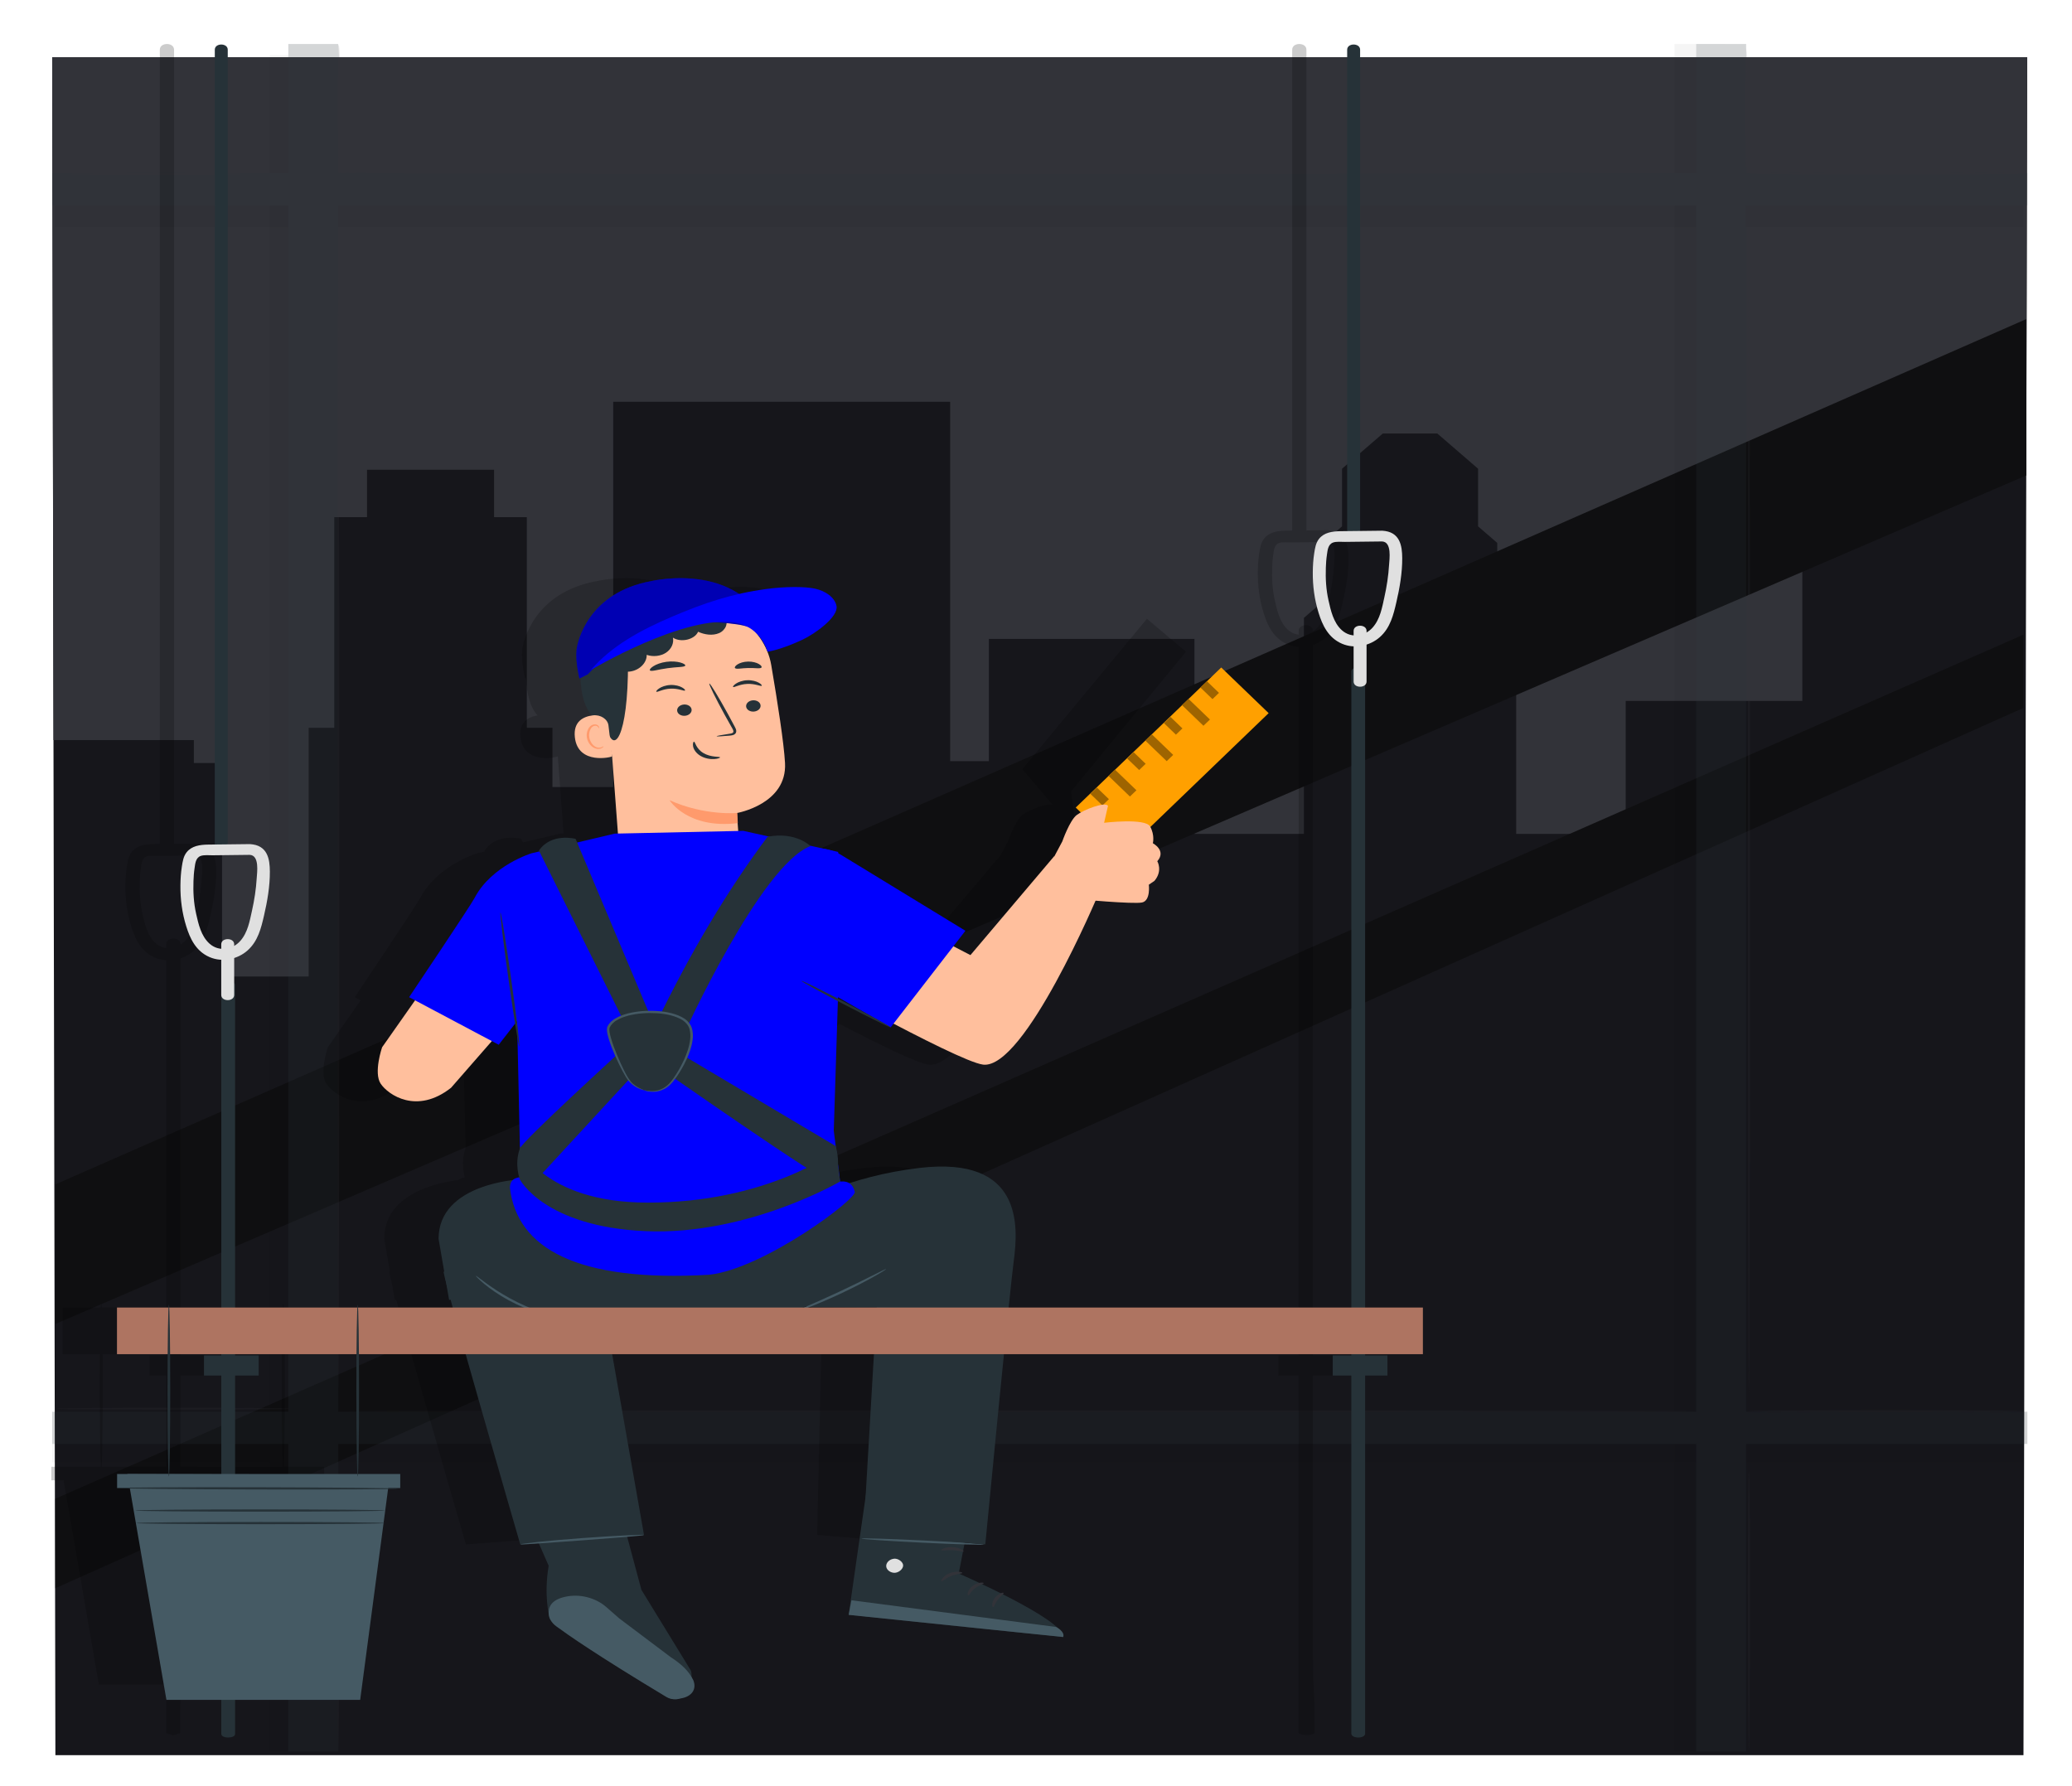 <svg viewBox="0 0 565 487" fill="none" xmlns="http://www.w3.org/2000/svg">
<g filter="url(#filter0_i_1493_136)">
<path d="M551.769 474.619H15.104L14.23 11.608H552.777L551.769 474.619Z" fill="#16161B"/>
<path d="M14.23 11.608L14.593 197.824H52.859V204.075H60.549V262.285H84.169V194.469H91.157V137.022H100.082V124.097H117.407H134.732V137.02H143.657V194.467H150.645V210.619H167.214V105.563H259.09V203.564H269.655V170.236H325.7C325.7 176.322 325.7 221.878 325.7 223.402H355.56V164.482L360.728 160.018V144.049L365.953 139.535V123.814L377.064 114.217H384.5H391.937L403.048 123.814V139.535L408.273 144.049V160.018L413.441 164.482V223.402H443.301V187.135H491.465V125.979L552.517 125.656L552.773 11.609L14.23 11.608Z" fill="#323339"/>
<path d="M552.52 83.015L15.104 318.968V357.03L552.52 125.655V83.015Z" fill="#0F0F11"/>
<path d="M551.769 169.06L15.104 404.681V429.097L551.769 189.038V169.06Z" fill="#0F0F11"/>
</g>
<g opacity="0.2">
<g opacity="0.2">
<path d="M470.212 12H456.604V477.656H470.212V12Z" fill="black"/>
</g>
<g opacity="0.2">
<path d="M87.149 15.064H73.54V477.655H87.149V15.064Z" fill="black"/>
</g>
<g opacity="0.2">
<path d="M551.767 55.993H15.065V61.975H551.767V55.993Z" fill="black"/>
</g>
<g opacity="0.2">
<path d="M551.768 392.79H14.23V398.772H551.768V392.79Z" fill="black"/>
</g>
<path d="M552.826 47.209H14.23V55.993H552.826V47.209Z" fill="#263238"/>
<path d="M92.226 12H78.617V477.656H92.226V12Z" fill="#263238"/>
<path d="M476.137 12H462.528V477.656H476.137V12Z" fill="#263238"/>
<path d="M552.826 384.968H14.23V393.753H552.826V384.968Z" fill="#263238"/>
<path d="M462.528 384.864C462.528 385.005 380.186 385.119 278.635 385.119C177.049 385.119 94.726 385.005 94.726 384.864C94.726 384.724 177.049 384.609 278.635 384.609C380.186 384.61 462.528 384.724 462.528 384.864Z" fill="#323339"/>
<path d="M551.739 384.8C551.739 384.94 534.915 385.055 514.165 385.055C493.408 385.055 476.586 384.941 476.586 384.8C476.586 384.659 493.408 384.545 514.165 384.545C534.915 384.545 551.739 384.659 551.739 384.8Z" fill="#323339"/>
<path d="M78.907 384.148C78.907 384.289 64.698 384.403 47.175 384.403C29.645 384.403 15.44 384.289 15.44 384.148C15.44 384.007 29.645 383.894 47.175 383.894C64.697 383.894 78.907 384.007 78.907 384.148Z" fill="#323339"/>
<path d="M92.382 43.451C92.219 43.451 92.088 36.455 92.088 27.826C92.088 19.194 92.219 12.199 92.382 12.199C92.543 12.199 92.676 19.195 92.676 27.826C92.676 36.455 92.545 43.451 92.382 43.451Z" fill="#323339"/>
<path d="M433.471 47.209C433.471 47.35 357.109 47.463 262.935 47.463C168.727 47.463 92.382 47.35 92.382 47.209C92.382 47.068 168.727 46.954 262.935 46.954C357.109 46.954 433.471 47.068 433.471 47.209Z" fill="#323339"/>
<path d="M552.777 47.36C552.777 47.501 535.717 47.615 514.679 47.615C493.632 47.615 476.577 47.501 476.577 47.36C476.577 47.219 493.632 47.106 514.679 47.106C535.717 47.106 552.777 47.22 552.777 47.36Z" fill="#323339"/>
<path d="M476.124 13.087C476.286 13.087 476.418 20.32 476.418 29.238C476.418 38.16 476.287 45.391 476.124 45.391C475.963 45.391 475.831 38.16 475.831 29.238C475.831 20.32 475.963 13.087 476.124 13.087Z" fill="#323339"/>
<path d="M476.912 379.785C476.75 379.785 476.618 311.689 476.618 227.708C476.618 143.698 476.749 75.617 476.912 75.617C477.074 75.617 477.206 143.698 477.206 227.708C477.205 311.689 477.074 379.785 476.912 379.785Z" fill="#323339"/>
<path d="M92.225 379.785C92.062 379.785 91.931 311.689 91.931 227.708C91.931 143.698 92.062 75.617 92.225 75.617C92.386 75.617 92.519 143.698 92.519 227.708C92.519 311.689 92.388 379.785 92.225 379.785Z" fill="#323339"/>
<path d="M92.225 477.656C92.063 477.656 91.932 448.639 91.932 431.842C91.932 415.038 92.063 401.423 92.225 401.423C92.386 401.423 92.517 415.039 92.517 431.842C92.517 448.638 92.386 477.656 92.225 477.656Z" fill="#323339"/>
<path d="M476.912 477.656C476.75 477.656 476.619 448.639 476.619 431.842C476.619 415.038 476.75 401.423 476.912 401.423C477.073 401.423 477.204 415.039 477.204 431.842C477.204 448.638 477.073 477.656 476.912 477.656Z" fill="#323339"/>
<path d="M66.951 47.465C66.951 47.605 56.025 47.72 42.551 47.72C29.073 47.72 18.149 47.606 18.149 47.465C18.149 47.324 29.073 47.21 42.551 47.21C56.025 47.21 66.951 47.325 66.951 47.465Z" fill="#323339"/>
</g>
<g opacity="0.2">
<path d="M373.182 369.274V356.556H357.997C357.997 352.523 357.997 348.49 357.997 344.457C357.997 327.83 357.997 311.201 357.997 294.574C357.997 279.656 357.997 264.74 357.997 249.823C357.997 237.702 357.997 225.58 357.997 213.459C357.997 205.006 357.997 196.554 357.997 188.1C357.997 187.35 357.997 186.6 357.997 185.85C357.997 185.206 357.997 184.562 357.997 183.918C357.997 181.238 357.997 178.558 357.997 175.878C359.325 175.436 360.552 174.74 361.564 173.846C364.478 171.272 365.343 167.612 366.12 164.262C367.036 160.309 367.744 156.224 367.722 152.19C367.704 148.912 367.126 145.093 362.56 144.623C362.403 144.593 362.238 144.573 362.052 144.575C360.114 144.597 358.178 144.62 356.24 144.642C356.24 126.783 356.24 108.922 356.24 91.063C356.24 76.613 356.24 62.164 356.24 47.714C356.24 36.328 356.24 24.942 356.24 13.556C356.24 11.483 352.358 11.48 352.358 13.556C352.358 31.676 352.358 49.796 352.358 67.916C352.358 82.366 352.358 96.815 352.358 111.265C352.358 122.406 352.358 133.546 352.358 144.687C351.813 144.692 351.268 144.7 350.721 144.705C348.383 144.732 346.125 145.092 344.723 146.848C343.794 148.009 343.597 149.458 343.381 150.81C343.108 152.527 343.003 154.255 342.985 155.986C342.944 159.771 343.442 163.557 344.593 167.224C345.613 170.478 347.196 173.996 351.009 175.655C352.011 176.09 353.061 176.311 354.114 176.377C354.114 178.89 354.114 181.404 354.114 183.917C354.114 184.562 354.114 185.205 354.114 185.849C354.114 192.623 354.114 199.397 354.114 206.172C354.114 217.489 354.114 228.805 354.114 240.121C354.114 254.39 354.114 268.659 354.114 282.928C354.114 299.205 354.114 315.482 354.114 331.758C354.114 340.024 354.114 348.289 354.114 356.555H260.227C260.867 350.359 261.374 345.666 261.625 343.788C262.896 334.297 264.008 315.21 235.994 318.479C228.335 319.373 221.855 321.002 216.769 322.66C216.17 322.289 215.372 322.1 214.265 322.193L213.687 317.556C213.777 314.993 213.06 312.522 213.06 312.522L212.537 308.313L213.652 273.037C214.305 273.381 214.966 273.728 215.652 274.086C219.012 275.838 222.08 277.392 224.322 278.489C226.565 279.586 227.984 280.227 228.047 280.151L228.83 279.141C239.695 284.821 250.158 289.94 253.263 290.314C263.339 291.532 280.286 253.967 283.922 245.616C288.559 245.982 295.096 246.418 296.603 246.099C298.998 245.59 298.446 241.251 298.446 241.251L299.979 240.207C302.316 237.443 300.759 234.844 300.759 234.844C303.329 231.929 299.55 229.947 299.55 229.947C299.55 229.947 300.122 227.75 298.807 225.376C298.227 224.33 295.72 224.01 293.097 223.98L292.08 215.775L323.395 177.715L312.748 168.75L278.791 209.746L287.13 219.561C285.857 218.811 280.611 220.862 278.791 222.243C276.862 223.706 274.855 229.451 274.855 229.451L272.664 233.564L272.611 233.518L249.807 260.448L245.161 258.042L248.438 253.81L215.194 233.518C214.726 233.219 214.261 232.955 213.795 232.72C213.74 232.453 213.704 232.303 213.704 232.303L211.253 231.758C210.956 231.679 210.66 231.616 210.365 231.561L206.055 230.602C205.353 229.964 201.621 226.969 194.855 228.112L187.891 226.565L186.487 226.595L186.327 224.462C186.341 224.461 186.354 224.461 186.369 224.459L186.235 221.685H186.231C187.337 221.471 199.842 218.817 199.25 208.049C198.951 202.608 197.213 191.445 195.495 181.357C194.958 178.21 193.565 175.326 191.555 172.814C193.771 175.075 194.48 177.715 194.48 177.715C194.48 177.715 198.055 177.243 204.028 174.426C207.532 172.774 213.876 168.185 213.291 165.233C212.824 162.875 210.214 161.119 207.427 160.515C204.64 159.912 199.231 159.921 194.122 160.616C191.53 160.969 189.09 161.426 186.727 161.965C176.542 155.178 162.835 158.446 162.835 158.446C145.648 161.524 142.639 174.921 142.41 177.19C142.064 180.586 143.194 185.021 143.194 185.021L143.449 184.893C143.474 185.367 143.508 185.859 143.556 186.395C143.988 191.184 145.27 193.703 146.609 195.109C144.103 195.478 141.483 196.84 141.944 201.044C142.786 208.726 152.114 206.455 152.105 206.233L153.691 227.299L152.795 227.317L142.565 229.739L142.148 228.748C142.148 228.748 135.539 226.966 132.141 231.948C132.141 231.948 132.182 232.034 132.254 232.179L130.298 232.642V232.633C130.298 232.633 119.247 235.925 114.572 244.915C113.485 247.006 96.747 271.925 96.747 271.925L98.374 272.788L89.385 285.585C89.385 285.585 86.983 292.556 89.015 295.55C91.046 298.543 98.831 304 108.183 296.635L119.302 283.9L121.181 284.897L125.624 279.183C125.883 280.797 126.114 282.167 126.3 283.195L126.95 312.525V313.182C125.719 316.605 126.402 319.805 126.767 321.058C125.972 321.192 125.39 321.429 124.993 321.804C119.58 322.46 104.783 325.393 104.783 337.828L106.328 346.786H106.136C106.188 347.211 106.456 348.355 106.892 350.049L107.66 354.504L108.047 354.406C108.232 355.088 108.426 355.804 108.633 356.556H77.373C77.334 355.865 77.292 355.486 77.249 355.486C77.207 355.486 77.166 355.865 77.126 356.556H49.219C49.219 345.915 49.219 335.274 49.219 324.633C49.219 307.558 49.219 290.483 49.219 273.407C49.219 272.709 49.219 272.011 49.219 271.312C49.219 270.669 49.219 270.024 49.219 269.38C49.219 266.7 49.219 264.02 49.219 261.34C50.547 260.899 51.774 260.202 52.786 259.308C55.701 256.734 56.565 253.075 57.343 249.725C58.258 245.772 58.966 241.688 58.945 237.653C58.926 234.376 58.349 230.556 53.783 230.087C53.626 230.056 53.459 230.036 53.275 230.038C51.337 230.061 49.4 230.083 47.463 230.105C47.463 202.67 47.463 175.234 47.463 147.799C47.463 117.992 47.463 88.185 47.463 58.38C47.463 43.439 47.463 28.498 47.463 13.556C47.463 11.483 43.58 11.48 43.58 13.556C43.58 41.252 43.58 68.948 43.58 96.644C43.58 126.45 43.58 156.257 43.58 186.062C43.58 200.758 43.58 215.455 43.58 230.15C43.035 230.156 42.49 230.163 41.944 230.169C39.607 230.196 37.348 230.555 35.945 232.311C35.017 233.472 34.82 234.922 34.603 236.273C34.33 237.99 34.225 239.718 34.207 241.449C34.166 245.234 34.664 249.021 35.815 252.687C36.836 255.941 38.418 259.46 42.231 261.118C43.233 261.554 44.283 261.775 45.337 261.84C45.337 264.354 45.337 266.867 45.337 269.38C45.337 270.025 45.337 270.669 45.337 271.312C45.337 286.535 45.337 301.757 45.337 316.979C45.337 330.172 45.337 343.364 45.337 356.555H27.735C27.697 355.864 27.655 355.485 27.612 355.485C27.57 355.485 27.529 355.864 27.489 356.555H17.08V369.273H27.239C27.219 371.973 27.208 374.942 27.208 378.057C27.208 388.699 27.339 397.594 27.516 399.981H14V403.672H17.338L17.342 403.697L17.393 403.991L18.348 409.515L18.947 412.982L26.964 459.355H45.335C45.335 461.987 45.335 464.619 45.335 467.251C45.335 491.502 45.335 448.351 45.335 472.603L47.194 473.206L49.073 472.603C49.073 466.815 49.218 465.141 49.218 459.354H77.888L84.028 412.941C84.294 412.924 84.472 412.907 84.472 412.889C84.472 412.872 84.298 412.855 84.042 412.838L84.472 409.584L85.216 403.968C86.918 403.93 87.864 403.887 87.864 403.844C87.864 403.8 86.93 403.758 85.248 403.721L85.254 403.674H88.415V399.982H77.333C77.51 397.595 77.643 388.7 77.643 378.058C77.643 374.943 77.632 371.974 77.612 369.274H112.166C118.35 391.205 127.053 421.141 127.053 421.141L160.792 418.582L152.113 369.274H223.942L222.826 418.553L253.858 421.141C253.858 421.141 256.661 391.991 258.935 369.274H354.113C354.113 369.391 354.113 369.507 354.113 369.624H348.598V375.1H354.113C354.113 377.991 354.113 380.883 354.113 383.775C354.113 401.232 354.113 418.687 354.113 436.144C354.113 452.771 354.113 455.975 354.113 472.603C356.589 473.809 358.468 472.603 358.468 472.603C358.468 456.326 357.995 465.118 357.995 448.842C357.995 431.503 357.995 414.163 357.995 396.824C357.995 389.583 357.995 382.342 357.995 375.1H363.51V369.624H357.995C357.995 369.507 357.995 369.39 357.995 369.274H373.182ZM213.686 271.935L220.929 276.079C219.451 275.288 217.819 274.424 216.089 273.524C215.264 273.094 214.457 272.676 213.676 272.273L213.686 271.935ZM126.142 278.503L126.187 278.446L126.198 278.965C126.18 278.812 126.162 278.66 126.142 278.503ZM45.335 369.625H40.804V375.101H45.335C45.335 379.375 45.335 383.649 45.335 387.922C45.335 391.942 45.335 395.962 45.335 399.981H27.707C27.884 397.594 28.017 388.699 28.017 378.057C28.017 374.942 28.006 371.973 27.986 369.273H45.337C45.335 369.391 45.335 369.507 45.335 369.625ZM45.335 257.508C45.335 257.855 45.335 258.201 45.335 258.547C44.323 258.417 43.33 258.014 42.462 257.245C40.143 255.189 39.44 251.822 38.836 249.153C38.172 246.218 38.009 243.237 38.114 240.256C38.156 239.077 38.23 237.891 38.414 236.72C38.575 235.689 38.635 234.054 39.948 233.553C40.844 233.212 42.228 233.388 43.17 233.377C46.537 233.339 49.904 233.3 53.272 233.261C55.815 233.375 55.086 238.095 55.003 239.503C54.827 242.466 54.367 245.42 53.716 248.336C53.109 251.055 52.594 254.214 50.565 256.498C50.169 256.944 49.705 257.307 49.216 257.622C49.216 257.584 49.216 257.548 49.216 257.51C49.219 255.435 45.335 255.432 45.335 257.508ZM49.219 399.982C49.219 399.118 49.219 398.254 49.219 397.389C49.219 389.96 49.219 382.531 49.219 375.101H55.718V369.625H49.219C49.219 369.509 49.219 369.391 49.219 369.275H76.867C76.847 371.975 76.836 374.944 76.836 378.06C76.836 388.701 76.968 397.596 77.146 399.984L49.219 399.982ZM204.657 356.42C204.548 356.467 204.45 356.51 204.346 356.556H204.147C204.537 356.413 204.924 356.268 205.297 356.13L205.311 356.134C205.1 356.226 204.858 356.333 204.657 356.42ZM205.651 356.556C205.816 356.491 205.983 356.426 206.156 356.359L206.589 356.475L224.231 356.557L205.651 356.556ZM354.114 172.045C354.114 172.391 354.114 172.738 354.114 173.084C353.102 172.954 352.109 172.551 351.241 171.782C348.922 169.725 348.219 166.358 347.615 163.69C346.951 160.755 346.788 157.773 346.894 154.792C346.937 153.613 347.01 152.427 347.194 151.256C347.355 150.225 347.415 148.59 348.729 148.09C349.624 147.748 351.007 147.924 351.95 147.913C355.317 147.874 358.685 147.835 362.052 147.796C364.596 147.91 363.867 152.63 363.785 154.038C363.609 157.002 363.149 159.955 362.498 162.871C361.891 165.59 361.376 168.749 359.347 171.033C358.951 171.48 358.487 171.843 357.998 172.157C357.998 172.12 357.998 172.083 357.998 172.046C357.997 169.972 354.114 169.968 354.114 172.045Z" fill="black"/>
</g>
<path d="M266.311 403.806L261.429 429.082C261.429 429.082 290.283 441.662 289.921 446.406L231.415 440.36L237.102 400.72L266.311 403.806Z" fill="#263238"/>
<path d="M243.658 425.076C242.486 425.219 241.543 426.212 241.662 427.203C241.781 428.194 242.967 429.007 244.141 428.88C245.314 428.754 246.49 427.593 246.24 426.619C245.991 425.647 244.536 424.757 243.43 425.116" fill="#E0E0E0"/>
<path d="M231.415 440.36L232.173 436.382L287.984 443.666C287.984 443.666 290.446 444.89 289.921 446.405L231.415 440.36Z" fill="#455A64"/>
<path d="M262.416 428.928C262.37 429.167 260.925 429.128 259.404 429.758C257.862 430.353 256.982 431.321 256.733 431.198C256.476 431.124 257.118 429.729 258.976 428.996C260.826 428.248 262.511 428.714 262.416 428.928Z" fill="#323339"/>
<path d="M268.232 431.701C268.262 431.94 266.964 432.222 265.841 433.139C264.686 434.03 264.277 435.104 263.994 435.064C263.719 435.075 263.734 433.644 265.155 432.526C266.564 431.398 268.26 431.471 268.232 431.701Z" fill="#323339"/>
<path d="M270.791 438.248C270.523 438.273 270.305 437.029 271.237 435.786C272.157 434.538 273.582 434.158 273.673 434.37C273.804 434.585 272.832 435.202 272.086 436.232C271.312 437.247 271.08 438.254 270.791 438.248Z" fill="#323339"/>
<path d="M262.77 423.067C262.617 423.273 261.356 422.806 259.728 422.732C258.102 422.63 256.777 422.956 256.658 422.734C256.519 422.543 257.879 421.779 259.796 421.89C261.712 421.987 262.938 422.892 262.77 423.067Z" fill="#323339"/>
<path d="M234.863 419.557C234.874 419.389 242.386 419.617 251.637 420.068C260.891 420.518 268.382 421.019 268.371 421.188C268.359 421.356 260.849 421.129 251.595 420.678C242.342 420.227 234.851 419.725 234.863 419.557Z" fill="#455A64"/>
<path d="M167.139 404.604L174.899 433.533L188.304 455.407C189.237 457.216 187.696 462.517 185.493 463.165C184.26 463.528 182.901 463.372 181.83 462.733C175.01 458.671 150.008 443.62 149.796 441.196C149.701 440.121 148.275 435.066 149.61 426.963L142.039 409.726L167.139 404.604Z" fill="#263238"/>
<path d="M189.046 458.163C187.828 455.644 185.816 453.796 182.777 451.805L168.815 441.289L165.341 438.246C162.454 435.717 158.127 434.527 154.073 435.442C150.608 436.224 149.379 437.986 149.644 440.372C149.863 441.574 150.575 442.675 151.666 443.475C154.587 445.615 162.802 451.378 181.711 462.748C182.811 463.409 184.235 463.567 185.492 463.165C188.47 462.769 190.106 460.753 189.046 458.163Z" fill="#455A64"/>
<path d="M120.943 346.785C121.444 350.885 141.87 421.141 141.87 421.141L175.609 418.581L162.97 346.785H120.943Z" fill="#263238"/>
<path d="M175.61 418.583C175.617 418.667 173.735 418.861 170.685 419.119C167.43 419.371 163.314 419.688 158.761 420.04C154.204 420.366 150.084 420.661 146.83 420.895C143.777 421.108 141.886 421.228 141.873 421.142C141.867 421.1 142.332 421.014 143.178 420.895C144.025 420.773 145.255 420.63 146.776 420.466C149.819 420.143 154.035 419.775 158.697 419.433C163.358 419.091 167.583 418.837 170.645 418.691C173.704 418.54 175.602 418.498 175.61 418.583Z" fill="#455A64"/>
<path d="M219.035 327.97C219.035 327.97 231.065 320.783 250.809 318.479C278.825 315.209 277.711 334.297 276.44 343.788C275.278 352.463 268.675 421.14 268.675 421.14L235.437 418.369L239.048 356.556L221.406 356.473L200.596 350.916L219.035 327.97Z" fill="#263238"/>
<path d="M133.291 351.747C133.291 351.747 142.339 359.57 163.815 359.57C178.594 359.57 205.748 361.32 216.054 357.618C237.645 349.862 237.645 347.594 237.645 347.594V321.882C237.645 321.882 186.324 329.329 177.484 326.838C168.646 324.347 141.758 321.621 141.758 321.621C141.758 321.621 119.591 322.61 119.591 337.827L122.467 354.504L133.291 351.747Z" fill="#263238"/>
<path d="M241.644 346.057C241.698 346.124 240.369 346.969 238.125 348.225C235.883 349.482 232.717 351.134 229.119 352.817C225.518 354.498 222.173 355.888 219.716 356.827C217.259 357.768 215.699 358.273 215.658 358.199C215.614 358.119 217.094 357.475 219.486 356.439C221.879 355.403 225.172 353.959 228.758 352.284C232.342 350.608 235.538 349.02 237.845 347.861C240.153 346.702 241.584 345.983 241.644 346.057Z" fill="#455A64"/>
<path d="M149.556 358.685C149.528 358.755 148.219 358.485 146.193 357.823C144.169 357.163 141.446 356.071 138.662 354.557C135.88 353.038 133.587 351.4 132.053 350.122C130.514 348.843 129.696 347.954 129.763 347.905C129.846 347.842 130.797 348.623 132.41 349.808C134.019 350.992 136.326 352.551 139.067 354.047C141.81 355.538 144.449 356.673 146.401 357.427C148.35 358.182 149.593 358.596 149.556 358.685Z" fill="#455A64"/>
<path d="M210.306 181.362C208.458 170.516 196.661 162.642 183.195 163.264L181.858 163.327C167.478 164.678 160.86 175.347 162.921 186.978L166.918 206.24L169.191 236.46L201.678 231.651L200.934 221.71C200.934 221.71 214.681 219.318 214.062 208.053C213.762 202.612 212.024 191.449 210.306 181.362Z" fill="#FFBF9D"/>
<path d="M201.047 221.689C201.047 221.689 192.222 222.531 182.574 218.213C182.574 218.213 187.416 226.117 201.182 224.463L201.047 221.689Z" fill="#FF9A6C"/>
<path d="M207.396 192.33C207.493 193.177 206.688 193.943 205.601 194.04C204.515 194.138 203.554 193.533 203.458 192.685C203.362 191.838 204.166 191.071 205.251 190.974C206.338 190.876 207.3 191.482 207.396 192.33Z" fill="#263238"/>
<path d="M207.711 187.008C207.481 187.229 205.918 186.397 203.786 186.499C201.656 186.578 200.154 187.54 199.909 187.339C199.789 187.25 200.013 186.86 200.665 186.426C201.306 185.994 202.423 185.551 203.751 185.495C205.079 185.44 206.224 185.785 206.893 186.161C207.578 186.539 207.826 186.908 207.711 187.008Z" fill="#263238"/>
<path d="M188.591 193.479C188.688 194.326 187.884 195.09 186.795 195.189C185.709 195.287 184.748 194.681 184.652 193.833C184.556 192.987 185.36 192.221 186.445 192.122C187.534 192.024 188.495 192.631 188.591 193.479Z" fill="#263238"/>
<path d="M186.788 188.3C186.558 188.521 184.992 187.689 182.863 187.793C180.733 187.87 179.231 188.833 178.985 188.632C178.865 188.544 179.085 188.154 179.742 187.72C180.385 187.288 181.5 186.846 182.828 186.789C184.156 186.733 185.301 187.077 185.97 187.454C186.651 187.831 186.902 188.2 186.788 188.3Z" fill="#263238"/>
<path d="M195.422 200.772C195.405 200.673 196.716 200.427 198.848 200.105C199.388 200.034 199.898 199.923 199.967 199.616C200.073 199.291 199.812 198.826 199.512 198.323C198.926 197.278 198.311 196.182 197.666 195.034C195.094 190.348 193.201 186.485 193.434 186.402C193.667 186.32 195.94 190.051 198.511 194.737C199.132 195.892 199.725 196.995 200.29 198.05C200.531 198.542 200.926 199.095 200.695 199.77C200.572 200.107 200.188 200.366 199.846 200.457C199.503 200.559 199.197 200.578 198.928 200.604C196.775 200.799 195.438 200.868 195.422 200.772Z" fill="#263238"/>
<path d="M189.234 202.258C189.579 202.225 189.715 204.103 191.789 205.344C193.86 206.59 196.31 206.265 196.347 206.527C196.388 206.643 195.823 206.917 194.784 206.988C193.765 207.065 192.256 206.866 190.986 206.107C189.721 205.345 189.125 204.279 188.992 203.513C188.851 202.731 189.076 202.254 189.234 202.258Z" fill="#263238"/>
<path d="M186.862 181.494C186.685 181.974 184.54 181.849 182.059 182.21C179.566 182.529 177.592 183.218 177.231 182.81C177.069 182.615 177.389 182.156 178.172 181.663C178.948 181.171 180.208 180.679 181.698 180.474C183.19 180.271 184.577 180.401 185.508 180.66C186.448 180.918 186.937 181.267 186.862 181.494Z" fill="#263238"/>
<path d="M207.648 182.031C207.301 182.44 205.805 182.101 204.037 182.163C202.268 182.176 200.795 182.578 200.423 182.183C200.258 181.991 200.466 181.587 201.093 181.184C201.71 180.783 202.766 180.431 203.98 180.405C205.195 180.381 206.272 180.688 206.914 181.062C207.567 181.436 207.801 181.832 207.648 182.031Z" fill="#263238"/>
<path d="M208.747 175.556C208.747 175.556 204.594 168.675 200.293 167.224C195.084 165.467 193.218 170.085 188.309 169.212C183.401 168.339 178.428 166.652 173.703 169.912C168.533 173.48 171.228 175.691 171.245 180.701C171.313 201.015 167.158 206.953 165.194 197.473C164.979 196.435 159.373 197.542 158.368 186.4C157.85 180.651 158.661 178.745 159.949 174.61C161.037 171.124 163.274 168.646 167.405 165.838C173.924 161.405 183.27 160.884 189.658 161.109C196.045 161.335 208.707 166.702 208.747 175.556Z" fill="#263238"/>
<path d="M165.919 197.832C165.709 196.099 163.769 194.812 161.648 195.076C159.076 195.395 156.282 196.72 156.756 201.051C157.599 208.733 166.926 206.462 166.918 206.24C166.912 206.088 166.306 201.044 165.919 197.832Z" fill="#FFBF9D"/>
<path d="M164.543 203.498C164.499 203.477 164.388 203.603 164.121 203.727C163.861 203.848 163.401 203.951 162.891 203.836C161.859 203.61 160.875 202.383 160.677 201.001C160.577 200.303 160.684 199.624 160.929 199.051C161.156 198.468 161.56 198.044 162.056 197.934C162.547 197.804 162.929 198.023 163.069 198.23C163.219 198.436 163.177 198.593 163.228 198.604C163.256 198.621 163.416 198.461 163.306 198.148C163.249 197.998 163.119 197.825 162.88 197.694C162.636 197.56 162.294 197.508 161.947 197.563C161.222 197.657 160.625 198.249 160.356 198.879C160.047 199.514 159.906 200.277 160.019 201.061C160.25 202.605 161.385 203.983 162.788 204.205C163.468 204.297 164.006 204.094 164.272 203.892C164.546 203.684 164.577 203.509 164.543 203.498Z" fill="#FF9A6C"/>
<path d="M175.462 161.803C175.459 161.83 175.712 161.846 176.147 161.973C176.57 162.101 177.201 162.361 177.691 162.92L177.814 163.061L177.934 162.912C178.753 161.906 180.151 160.597 182.307 159.687C183.378 159.241 184.635 158.91 185.993 158.85C187.343 158.782 188.778 159.033 190.072 159.596C191.078 160.031 191.94 160.635 192.591 161.324C193.23 162.022 193.645 162.81 193.797 163.597L193.844 163.839L194.127 163.761C195.53 163.377 196.996 163.536 198.095 163.968C199.209 164.4 199.948 165.105 200.382 165.744C201.241 167.062 201.036 168.011 201.134 167.996C201.155 167.997 201.219 167.778 201.204 167.361C201.185 166.947 201.079 166.327 200.654 165.629C200.236 164.938 199.478 164.156 198.283 163.661C197.11 163.169 195.526 162.967 193.967 163.374L194.297 163.538C194.146 162.681 193.704 161.82 193.022 161.064C192.327 160.317 191.405 159.67 190.331 159.204C188.952 158.603 187.405 158.339 185.962 158.421C184.518 158.495 183.196 158.86 182.085 159.344C179.851 160.33 178.46 161.721 177.684 162.785L177.929 162.778C177.351 162.184 176.652 161.947 176.193 161.85C175.722 161.758 175.462 161.786 175.462 161.803Z" fill="#455A64"/>
<path d="M165.933 180.367C166.869 182.299 169.586 183.509 172.043 183.085C174.501 182.661 176.413 180.654 176.344 178.573C178.051 179.176 180.145 178.945 181.601 177.99C183.056 177.035 183.813 175.398 183.497 173.881C185.671 175.305 189.407 174.431 190.361 172.272C192.103 173.085 194.323 173.411 196.093 172.643C197.865 171.875 198.788 169.775 197.589 168.448C196.794 167.567 195.388 167.257 194.078 167.087C188.225 166.322 182.072 167.235 176.9 169.637C171.729 172.038 167.573 175.911 165.297 180.452" fill="#263238"/>
<path d="M210.661 174.716C210.661 174.716 207.077 171.12 201.029 170.262C189.795 168.668 174.41 169.161 160.224 183.913L158.006 185.025C158.006 185.025 156.877 180.591 157.222 177.194C157.453 174.925 160.461 161.529 177.649 158.452C177.649 158.452 203.701 152.224 210.661 174.716Z" fill="#0000FF"/>
<g opacity="0.3">
<path d="M210.661 174.716C210.661 174.716 207.077 171.12 201.029 170.262C189.795 168.668 174.41 169.161 160.224 183.913L158.006 185.025C158.006 185.025 156.877 180.591 157.222 177.194C157.453 174.925 160.461 161.529 177.649 158.452C177.649 158.452 203.701 152.224 210.661 174.716Z" fill="black"/>
</g>
<path d="M161.123 182.688C166.857 176.032 174.861 171.741 183.396 168.105C191.932 164.469 199.466 161.909 208.934 160.62C214.044 159.925 219.452 159.916 222.239 160.52C225.026 161.123 227.636 162.879 228.103 165.237C228.688 168.188 222.344 172.778 218.841 174.43C212.867 177.247 209.292 177.719 209.292 177.719C209.292 177.719 207.535 171.13 200.842 169.856C186.938 167.209 160.664 182.958 161.123 182.688Z" fill="#0000FF"/>
<path d="M306.264 232.659L293.334 220.212L333.01 182.022L345.939 194.469L306.264 232.659Z" fill="#FFA000"/>
<path d="M318.138 207.561L312.293 201.935L314.064 200.23L319.909 205.856L318.138 207.561ZM320.655 200.339L317.379 197.184L319.15 195.479L322.427 198.634L320.655 200.339ZM328.16 197.915L322.315 192.289L324.086 190.584L329.931 196.21L328.16 197.915ZM327.347 187.491L329.119 185.786L332.395 188.94L330.624 190.645L327.347 187.491ZM300.61 219.631L297.333 216.477L299.104 214.772L302.381 217.926L300.61 219.631ZM308.114 217.207L302.27 211.581L304.041 209.876L309.885 215.502L308.114 217.207ZM310.633 209.985L307.356 206.83L309.128 205.125L312.404 208.28L310.633 209.985Z" fill="#9E6400"/>
<path d="M299.449 243.963C299.449 243.963 279.41 291.686 268.077 290.316C260.91 289.449 214.508 263.302 214.508 263.302L222.704 238.742L264.622 260.451L287.427 233.522L299.449 243.963Z" fill="#FFBF9D"/>
<path d="M289.67 229.455C289.67 229.455 291.677 223.711 293.606 222.246C295.536 220.783 301.325 218.561 302.134 219.731L301.073 224.368C301.073 224.368 312.307 223.007 313.622 225.379C314.937 227.752 314.365 229.95 314.365 229.95C314.365 229.95 318.145 231.933 315.574 234.848C315.574 234.848 317.133 237.445 314.796 240.209L313.263 241.253C313.263 241.253 313.813 245.592 311.42 246.101C309.026 246.608 293.936 245.209 293.936 245.209L286.972 234.52L289.67 229.455Z" fill="#FFBF9D"/>
<path d="M167.608 227.324L202.705 226.569L228.52 232.307C228.52 232.307 230.284 239.512 229.534 251.378L228.645 267.53L227.355 308.314L229.083 322.193C231.624 321.979 232.607 323.193 233.051 324.898C234.316 326.535 208.295 346.041 193.324 347.62C157.149 349.692 140.963 340.305 139.041 323.885C139.116 322.069 139.872 321.237 141.948 320.995L140.751 266.903L145.112 232.647L167.608 227.324Z" fill="#0000FF"/>
<path d="M122.991 296.633C113.638 303.998 105.854 298.541 103.823 295.548C101.792 292.554 104.194 285.583 104.194 285.583L116.876 267.53L139.989 277.167L122.991 296.633Z" fill="#FFBF9D"/>
<path d="M145.109 232.632C145.109 232.632 134.058 235.924 129.383 244.914C128.295 247.006 111.557 271.925 111.557 271.925L129.37 281.382L135.989 284.896L145.109 273.166V258.923V232.632Z" fill="#0000FF"/>
<path d="M263.254 253.813L230.009 233.522C222.331 228.589 214.732 232.665 209.618 239.513C209.701 239.399 209.534 239.624 209.618 239.513C202.149 249.824 210.045 257.84 213.264 263.213L242.864 280.152L263.254 253.813Z" fill="#0000FF"/>
<path d="M136.469 248.869C136.672 248.849 137.985 257.003 139.403 267.078C140.823 277.155 141.808 285.339 141.607 285.359C141.406 285.378 140.093 277.227 138.673 267.149C137.255 257.074 136.268 248.888 136.469 248.869Z" fill="#263238"/>
<path d="M141.759 321.621C141.759 321.621 148.389 334.555 176.163 335.731C203.937 336.906 229.081 322.193 229.081 322.193L228.032 313.763C228.032 313.763 209.284 328.05 176.423 327.942C147.845 327.848 141.757 312.524 141.757 312.524L141.759 321.621Z" fill="#263238"/>
<path d="M146.952 231.952C146.943 231.965 172.426 283.163 172.426 283.163L178.618 280.151L156.959 228.753C156.959 228.753 150.35 226.971 146.952 231.952Z" fill="#263238"/>
<path d="M209.302 228.172C198.426 242.692 188.083 259.99 178.617 279.68L186.354 282.252C186.354 282.252 207.432 235.835 221 230.731C221 230.731 217.101 226.7 209.302 228.172Z" fill="#263238"/>
<path d="M169.653 286.338C169.653 286.338 142.508 311.097 141.758 313.181C140.176 317.575 141.758 321.621 141.758 321.621L146.952 320.971L173.198 292.534L169.653 286.338Z" fill="#263238"/>
<path d="M178.618 290.344C178.618 290.344 225.45 323.186 226.661 322.214C229.944 319.582 227.879 312.523 227.879 312.523L182.189 285.357L178.618 290.344Z" fill="#263238"/>
<path d="M218.513 267.459C218.565 267.388 219.976 268.032 222.216 269.135C224.455 270.237 227.522 271.796 230.887 273.549C234.251 275.302 237.275 276.919 239.442 278.114C241.609 279.308 242.919 280.082 242.863 280.151C242.806 280.22 241.392 279.573 239.153 278.472C236.914 277.37 233.849 275.813 230.489 274.061C227.13 272.31 224.109 270.695 221.942 269.5C219.775 268.306 218.46 267.531 218.513 267.459Z" fill="#263238"/>
<path d="M175.621 297.281C173.549 296.681 171.96 295.419 171.037 293.914C169.001 290.595 165.1 281.75 165.942 280.006C168.37 274.981 183.696 274.589 187.466 278.877C191.149 283.066 184.983 293.222 182.713 295.536C180.391 297.903 177.716 297.887 175.621 297.281Z" fill="#263238"/>
<path d="M175.621 297.281C175.634 297.192 176.682 297.652 178.604 297.47C179.548 297.354 180.669 296.977 181.665 296.207C182.672 295.446 183.484 294.317 184.311 293.044C185.129 291.767 185.932 290.324 186.639 288.729C187.336 287.137 187.964 285.381 188.186 283.502C188.325 282.565 188.259 281.597 188.028 280.657C187.775 279.711 187.129 278.888 186.22 278.251C184.308 277.031 181.715 276.467 179.108 276.301C176.485 276.136 173.875 276.33 171.504 276.906C170.338 277.225 169.197 277.6 168.264 278.177C167.279 278.687 166.564 279.499 166.219 280.274C166.056 281.088 166.342 282.07 166.56 282.929C166.798 283.809 167.089 284.657 167.386 285.472C167.987 287.103 168.626 288.603 169.248 289.961C170.515 292.662 171.552 294.898 173.098 295.921C174.551 296.995 175.664 297.217 175.621 297.281C175.616 297.296 175.345 297.253 174.86 297.091C174.379 296.927 173.679 296.634 172.909 296.103C172.145 295.577 171.311 294.79 170.696 293.727C170.06 292.688 169.42 291.477 168.762 290.122C168.107 288.766 167.434 287.265 166.803 285.626C166.489 284.805 166.183 283.952 165.928 283.053C165.705 282.144 165.365 281.249 165.558 280.149C165.981 279.135 166.786 278.286 167.852 277.707C168.87 277.074 170.069 276.675 171.292 276.338C173.767 275.727 176.452 275.525 179.167 275.695C181.864 275.874 184.561 276.435 186.676 277.791C187.697 278.5 188.444 279.483 188.71 280.522C188.959 281.553 189.012 282.583 188.86 283.557C188.608 285.514 187.942 287.294 187.21 288.906C186.467 290.519 185.627 291.969 184.767 293.251C183.903 294.52 183.033 295.675 181.939 296.46C180.859 297.252 179.637 297.623 178.638 297.706C177.63 297.782 176.857 297.646 176.359 297.525C175.859 297.402 175.616 297.295 175.621 297.281Z" fill="#455A64"/>
<path d="M370.882 145.423C370.882 127.342 370.882 109.26 370.882 91.178C370.882 76.707 370.882 62.237 370.882 47.765C370.882 36.362 370.882 24.958 370.882 13.555C370.882 11.67 367.351 11.666 367.351 13.555C367.351 31.636 367.351 49.717 367.351 67.8C367.351 82.271 367.351 96.741 367.351 111.212C367.351 122.616 367.351 134.019 367.351 145.423C367.35 147.308 370.882 147.311 370.882 145.423Z" fill="#263238"/>
<path d="M368.489 183.08C368.489 188.374 368.489 193.667 368.489 198.961C368.489 206.628 368.489 214.294 368.489 221.961C368.489 231.49 368.489 241.018 368.489 250.547C368.489 261.319 368.489 272.091 368.489 282.864C368.489 294.293 368.489 305.723 368.489 317.152C368.489 328.597 368.489 340.042 368.489 351.487C368.489 362.474 368.489 373.461 368.489 384.448C368.489 394.334 368.489 404.221 368.489 414.106C368.489 422.271 368.489 430.435 368.489 438.6C368.489 444.537 368.489 463.693 368.489 469.63C368.489 470.667 368.489 471.704 368.489 472.742C368.489 474.163 372.247 474.165 372.247 472.742C372.247 467.448 372.247 448.936 372.247 443.642C372.247 435.976 372.247 428.309 372.247 420.643C372.247 411.114 372.247 401.586 372.247 392.057C372.247 381.285 372.247 370.512 372.247 359.74C372.247 348.311 372.247 336.881 372.247 325.452C372.247 314.007 372.247 302.561 372.247 291.116C372.247 280.13 372.247 269.143 372.247 258.156C372.247 248.27 372.247 238.383 372.247 228.498C372.247 220.333 372.247 212.168 372.247 204.004C372.247 198.067 372.247 192.13 372.247 186.192C372.247 185.155 372.247 184.118 372.247 183.08C372.247 181.659 368.489 181.657 368.489 183.08Z" fill="#263238"/>
<path d="M369.107 172.044C369.107 176.646 369.107 181.248 369.107 185.85C369.107 187.735 372.638 187.738 372.638 185.85C372.638 181.248 372.638 176.646 372.638 172.044C372.638 170.159 369.107 170.156 369.107 172.044Z" fill="#E0E0E0"/>
<path d="M376.869 147.65C379.604 147.773 378.868 152.515 378.777 154.038C378.601 157.014 378.137 159.981 377.485 162.91C376.873 165.65 376.348 168.822 374.303 171.121C372.184 173.505 368.515 174.165 365.935 171.885C363.591 169.813 362.873 166.422 362.263 163.729C361.596 160.78 361.429 157.787 361.535 154.793C361.578 153.613 361.653 152.428 361.835 151.257C362.005 150.165 362.08 148.501 363.458 147.964C364.379 147.606 365.794 147.779 366.768 147.768C370.134 147.728 373.502 147.689 376.869 147.65C379.139 147.625 379.145 144.694 376.869 144.72C373.093 144.764 369.315 144.807 365.538 144.852C363.262 144.878 361.064 145.212 359.691 146.921C358.778 148.058 358.586 149.485 358.373 150.81C358.099 152.527 357.995 154.255 357.977 155.985C357.936 159.759 358.433 163.53 359.579 167.185C360.588 170.4 362.143 173.892 365.915 175.529C369.455 177.065 373.604 176.085 376.256 173.743C379.148 171.188 379.997 167.545 380.767 164.223C381.68 160.283 382.385 156.211 382.364 152.19C382.345 148.881 381.8 144.941 376.869 144.72C374.599 144.619 374.606 147.548 376.869 147.65Z" fill="#E0E0E0"/>
<path d="M62.102 230.886C62.102 203.152 62.102 175.418 62.102 147.686C62.102 117.846 62.102 88.007 62.102 58.166C62.102 43.295 62.102 28.426 62.102 13.556C62.102 11.671 58.572 11.667 58.572 13.556C58.572 41.289 58.572 69.023 58.572 96.756C58.572 126.596 58.572 156.436 58.572 186.276C58.572 201.146 58.572 216.016 58.572 230.886C58.572 232.771 62.102 232.775 62.102 230.886Z" fill="#263238"/>
<path d="M60.347 268.589C60.347 278.378 60.347 288.166 60.347 297.955C60.347 311.473 60.347 324.992 60.347 338.51C60.347 353.475 60.347 368.439 60.347 383.402C60.347 397.216 60.347 411.03 60.347 424.843C60.347 435.226 60.347 458.462 60.347 468.845C60.347 469.747 60.347 471.939 60.347 472.842C60.347 474.13 64.105 474.132 64.105 472.842C64.105 463.053 64.105 439.122 64.105 429.334C64.105 415.816 64.105 402.297 64.105 388.779C64.105 373.815 64.105 358.851 64.105 343.887C64.105 330.073 64.105 316.259 64.105 302.446C64.105 292.063 64.105 281.681 64.105 271.298C64.105 270.396 64.105 269.493 64.105 268.59C64.105 267.301 60.347 267.299 60.347 268.589Z" fill="#263238"/>
<path d="M60.329 257.508C60.329 262.109 60.329 266.712 60.329 271.313C60.329 273.198 63.86 273.202 63.86 271.313C63.86 266.712 63.86 262.11 63.86 257.508C63.86 255.623 60.329 255.619 60.329 257.508Z" fill="#E0E0E0"/>
<path d="M68.091 233.114C70.826 233.236 70.09 237.978 69.999 239.502C69.824 242.478 69.359 245.444 68.707 248.373C68.095 251.113 67.57 254.285 65.525 256.585C63.406 258.969 59.737 259.629 57.157 257.348C54.813 255.276 54.095 251.886 53.485 249.193C52.818 246.244 52.651 243.25 52.758 240.257C52.8 239.077 52.875 237.892 53.058 236.721C53.227 235.628 53.303 233.964 54.68 233.428C55.601 233.069 57.017 233.242 57.99 233.231C61.356 233.192 64.724 233.153 68.091 233.114C70.362 233.088 70.367 230.158 68.091 230.184C64.315 230.227 60.537 230.271 56.76 230.314C54.484 230.34 52.286 230.675 50.913 232.384C50 233.52 49.808 234.947 49.595 236.272C49.321 237.989 49.218 239.718 49.199 241.448C49.158 245.221 49.655 248.991 50.801 252.647C51.811 255.862 53.365 259.354 57.137 260.991C60.677 262.527 64.827 261.548 67.478 259.205C70.37 256.65 71.219 253.009 71.989 249.685C72.902 245.745 73.607 241.673 73.586 237.652C73.567 234.344 73.023 230.405 68.091 230.184C65.821 230.084 65.826 233.013 68.091 233.114Z" fill="#E0E0E0"/>
<path d="M388 356.556H31.898V369.274H388V356.556Z" fill="#AE7461"/>
<path d="M378.328 369.625H363.417V375.101H378.328V369.625Z" fill="#263238"/>
<path d="M70.535 369.625H55.623V375.101H70.535V369.625Z" fill="#263238"/>
<path d="M34.732 401.948L45.382 463.546H98.215L106.335 402.16L34.732 401.948Z" fill="#455A64"/>
<path d="M109.136 401.948H31.932V405.778H109.136V401.948Z" fill="#455A64"/>
<path d="M108.563 405.955C108.563 406.124 91.406 406.221 70.248 406.173C49.083 406.123 31.931 405.947 31.931 405.779C31.931 405.611 49.084 405.514 70.25 405.563C91.408 405.61 108.565 405.786 108.563 405.955Z" fill="#263238"/>
<path d="M105.046 411.911C105.046 412.079 89.767 412.216 70.925 412.216C52.075 412.216 36.801 412.08 36.801 411.911C36.801 411.742 52.077 411.605 70.925 411.605C89.767 411.605 105.046 411.742 105.046 411.911Z" fill="#263238"/>
<path d="M105.046 415.339C105.046 415.507 89.823 415.644 71.048 415.644C52.267 415.644 37.048 415.508 37.048 415.339C37.048 415.169 52.268 415.033 71.048 415.033C89.823 415.033 105.046 415.171 105.046 415.339Z" fill="#263238"/>
<path d="M46.054 355.784C46.257 355.784 46.422 366.271 46.422 379.203C46.422 392.141 46.258 402.625 46.054 402.625C45.85 402.625 45.686 392.141 45.686 379.203C45.686 366.271 45.85 355.784 46.054 355.784Z" fill="#263238"/>
<path d="M97.541 355.784C97.745 355.784 97.909 366.271 97.909 379.203C97.909 392.141 97.745 402.625 97.541 402.625C97.339 402.625 97.173 392.141 97.173 379.203C97.173 366.271 97.338 355.784 97.541 355.784Z" fill="#263238"/>
<defs>
<filter id="filter0_i_1493_136" x="14.23" y="11.608" width="538.547" height="467.01" filterUnits="userSpaceOnUse" color-interpolation-filters="sRGB">
<feFlood flood-opacity="0" result="BackgroundImageFix"/>
<feBlend mode="normal" in="SourceGraphic" in2="BackgroundImageFix" result="shape"/>
<feColorMatrix in="SourceAlpha" type="matrix" values="0 0 0 0 0 0 0 0 0 0 0 0 0 0 0 0 0 0 127 0" result="hardAlpha"/>
<feOffset dy="4"/>
<feGaussianBlur stdDeviation="32"/>
<feComposite in2="hardAlpha" operator="arithmetic" k2="-1" k3="1"/>
<feColorMatrix type="matrix" values="0 0 0 0 0.196 0 0 0 0 0.2 0 0 0 0 0.224 0 0 0 1 0"/>
<feBlend mode="normal" in2="shape" result="effect1_innerShadow_1493_136"/>
</filter>
</defs>
</svg>
